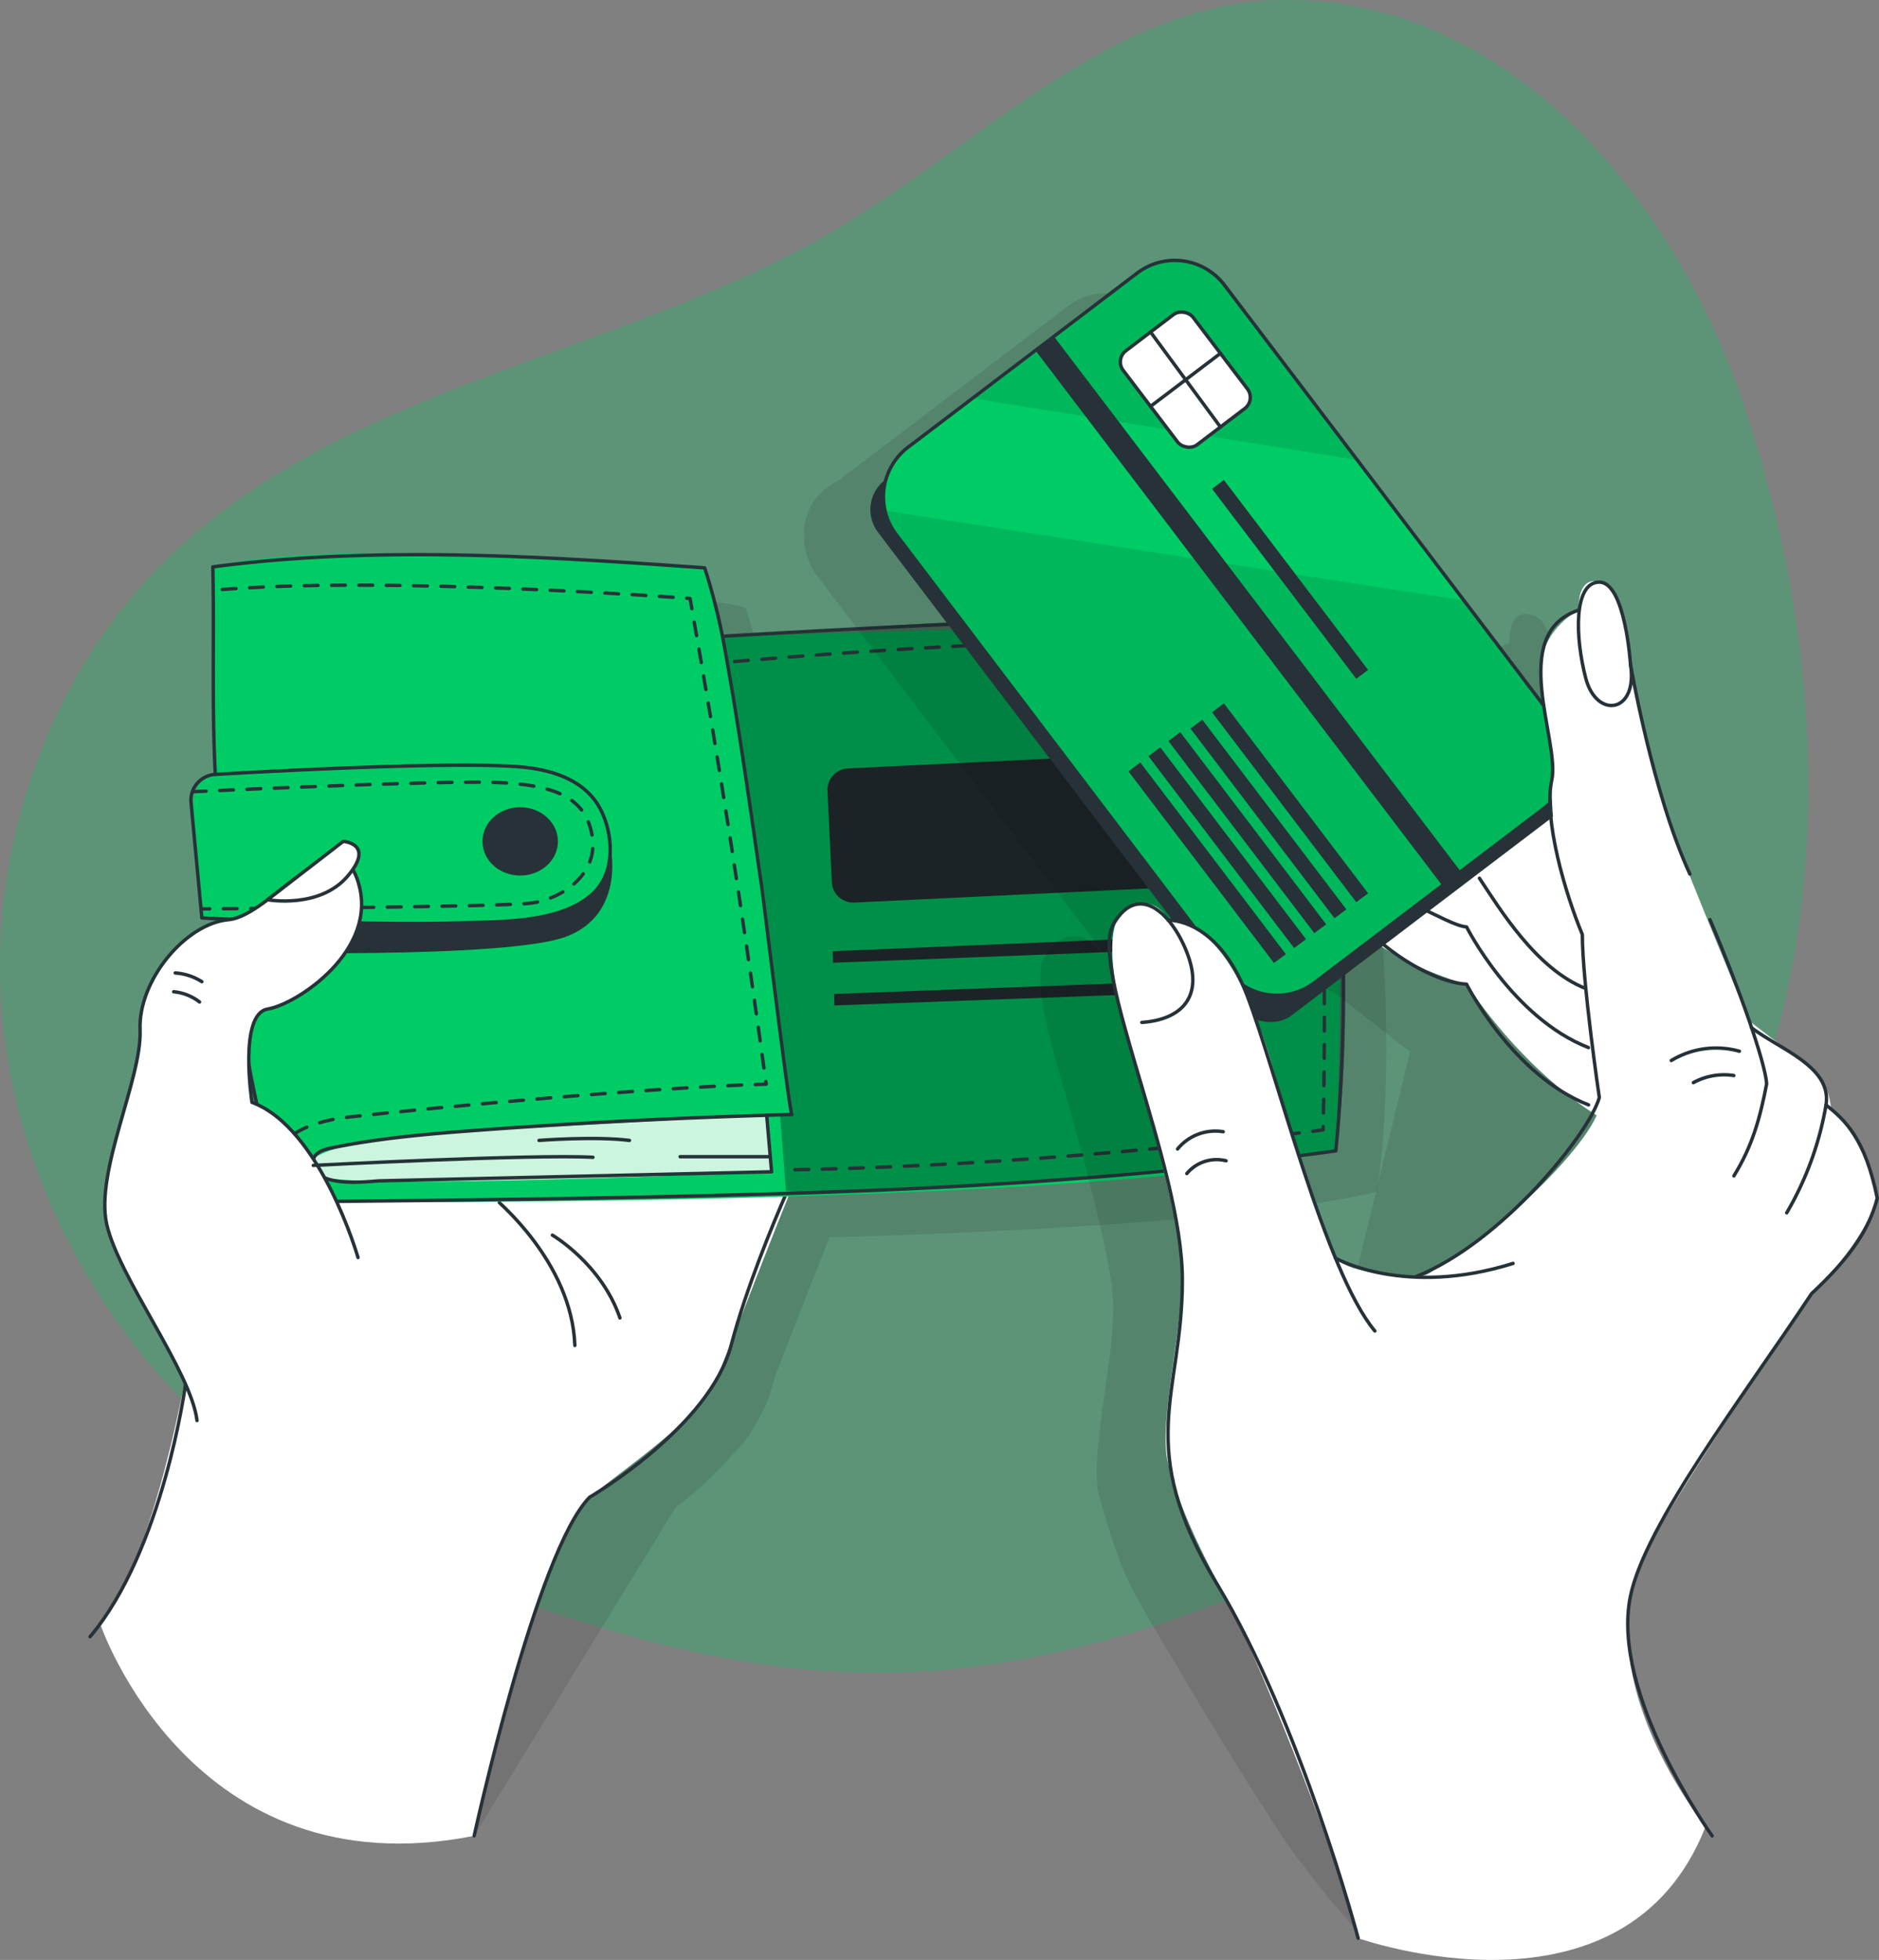 <svg xmlns="http://www.w3.org/2000/svg" width="549.797" height="573.308" viewBox="0 0 549.797 573.308">
    <rect x="0" y="0" width="549.797" height="573.308" fill="#808080" stroke="none"/>
    <defs>
        <style>
            .cls-5{fill:#0c6}.cls-2{opacity:.1}.cls-10,.cls-3{fill:#fff}.cls-4,.cls-9{fill:none}.cls-10,.cls-4,.cls-9{stroke:#263238;stroke-linecap:round;stroke-linejoin:round}.cls-6{fill:#263238}.cls-9{stroke-dasharray:4 4}
        </style>
    </defs>
    <g id="Group_378" transform="translate(-42.196 -40.074)">
        <g id="Background_Simple" transform="translate(42.196 40.075)">
            <g id="Group_366">
                <path id="Path_599" fill="#0c6" d="M416.855 40.091c-48.644.838-86.161 40.619-127.8 65.781-62.895 38.006-143.658 45.721-196.77 96.506C55.921 237.15 37.937 289.549 43.052 339.6s32.566 96.974 72.321 127.813c25.348 19.663 55.1 32.918 85.462 43.284 30.769 10.506 62.8 18.279 95.313 18.689 45.061.568 89.324-13.057 130.085-32.278 28.346-13.367 55.672-29.7 77.966-51.729 21.064-20.811 37.213-46.366 48.275-73.831 27.345-67.889 22.992-145.686-.71-214.932-19.606-57.274-67.55-117.687-134.909-116.525z" opacity="0.27" transform="translate(-42.196 -40.075)"/>
            </g>
        </g>
        <g id="Wallet" transform="translate(68.538 201.8)">
            <g id="Group_372">
                <path id="Path_601" d="M438.251 277.963c-.349-9.956-1-20.573-2.068-31.559-1.439-21.928-4.191-42.422-9.179-55.3h-.022c-27.4-5.613-169.95 4.787-170.051 4.8l-.9-3.961c-.115-.526-.237-1.052-.357-1.577l-.624-2.761-.181-.629c-.923-3.724-1.963-7.421-3.187-11.077s-108.06-9.65-143.9-.292v.007c.005.315.007.619.013.932l.106 8.85c.1 17.117-.292 33.165.595 50.806v.123h-.015a3.532 3.532 0 0 0-.525.057 7.559 7.559 0 0 0-6.16 5.008 7.557 7.557 0 0 0-.391 3.2l.515 5.5c.008.089.012.172.02.263 1.322 14.035 2.617 27.94 2.617 27.94h.016c.045.022.677.066 1.8.126l5.934.414c-12.634 1.152-26.4 17.827-25.825 32.167s-13.214 41.35-9.767 56.862c2.691 12.111 16.237 31.573 22.869 46.363q-.238 1.362-.522 2.935l-29.593 59.406c1.979-2.909 19.789 74.671 102.694 58.244l58.959-96.057a114.115 114.115 0 0 0 17.954-16.878 29.211 29.211 0 0 0 5.559-7.69v-.007a41.142 41.142 0 0 0 4.777-10.838q.392-1.491.823-3.005c4.812-12.251 11.241-28.974 15.945-40.558 62.076-1.838 127.335-5.632 160.093-13.342l.073-.011c3.164-21.533 3.234-45.71 1.905-68.461zM119.229 332.24a93.405 93.405 0 0 1-.916-10.8q1.086 5.706 2.345 11.406c-.472-.215-.946-.428-1.429-.606z" class="cls-2" transform="translate(-59.765 -159.521)"/>
                <g id="Group_371">
                    <g id="Group_367" transform="translate(0 99.392)">
                        <path id="Path_602" d="M64.361 451.507s26.539 78.456 109.445 62.029c0 0 18.392-86.362 33.808-99.075 9.944-8.2 31.9-22.9 36.587-33.535 4.781-10.844 23.54-61.168 27.191-67.252s-39.546-76.033-39.546-76.033l-90.983 46.943-50.626 89.927s-9.711 58.061-25.876 76.996z" class="cls-3" transform="translate(-61.408 -237.64)"/>
                        <path id="Path_603" d="M90.07 346.429s-6.494 48.519-27.943 73.871" class="cls-4" transform="translate(-62.127 -202.645)"/>
                        <path id="Path_604" d="M147.169 492.122s18.3-83.563 33.808-99.075c0 0 35.047-20.389 41.367-44.379 4.376-16.613 12.331-35.764 16.134-44.457" class="cls-4" transform="translate(-34.771 -216.226)"/>
                        <path id="Path_605" d="M152.767 306.215c-1.357-.842 21.206 17.237 22.083 41.816" class="cls-4" transform="translate(-32.989 -215.59)"/>
                    </g>
                    <path id="Path_606" d="M419.342 337.35c-73.062 17.235-308.373 14.922-308.373 14.922-1.983-4.176-4.375-14.7-6.688-26.883-4.626-24.464-8.948-55.643-8.948-55.643l-7.785-.542s-1.3-13.9-2.617-27.94 6.556-14.023 6.556-14.023l-.568-48.585-.145-12.133c35.844-9.357 143.9.291 143.9.291l3.37 11.71 1.877 8.3L410 182.026c15.62 40.325 9.342 155.324 9.342 155.324z" class="cls-5" transform="translate(-54.839 -162.438)"/>
                    <g id="Group_368" transform="translate(215.477 57.199)">
                        <path id="Rectangle_158" d="M6.294 0h115.592a6.294 6.294 0 0 1 6.294 6.294V33a6.293 6.293 0 0 1-6.293 6.293H6.293A6.293 6.293 0 0 1 0 33V6.294A6.294 6.294 0 0 1 6.294 0z" class="cls-6" transform="rotate(-2.748 128.12 3.073)"/>
                        <path id="Path_607" d="M354.744 246.54l.348 3.766-128.437 4.974-.107-3.382z" class="cls-6" transform="translate(-224.714 -192.584)"/>
                        <path id="Path_608" d="M355.283 256.451l.107 3.382-128.428 4.75-.107-3.382z" class="cls-6" transform="translate(-224.616 -189.396)"/>
                    </g>
                    <path id="Path_609" d="M372.242 177.669s18.958 89.875 9.344 155.323c0 0-119.847 14.055-160.884 11.788l-1.684-21.872 3.434-.534s-16.58-124.84-20.289-139.915c.001 0 142.722-10.417 170.079-4.79z" opacity="0.3" transform="translate(-17.081 -158.076)"/>
                    <path id="Path_610" fill="#fff" d="M244.529 286.907l1.435 16.535s-120.81 5.283-131.429 1.449.565-9.991 28.665-12.191 101.329-5.793 101.329-5.793z" opacity="0.8" transform="translate(-46.54 -122.4)"/>
                    <ellipse id="Ellipse_36" cx="11.041" cy="9.988" class="cls-6" rx="11.041" ry="9.988" transform="translate(114.825 74.406)"/>
                    <path id="Path_611" d="M92.765 265.247a428.128 428.128 0 0 0 15.635 82.536c51.24-.437 102.469-1.014 153.69-2.651s103.876-5.092 154.689-12.269c0 0 9.1-80.3-9.344-155.323-20.375-4.24-169.51 4.774-169.51 4.774" class="cls-4" transform="translate(-52.272 -157.946)"/>
                    <path id="Path_612" d="M251.371 326.819l1.435 16.535-114.939 2.651c-4.746.4-12.129 1.027-16.489-1.2-1.992-1.019-3.419-3.508-2.482-5.539.845-1.828 3.077-2.47 5.05-2.876 14.067-2.889 28.416-4.112 42.736-5.17q45.972-3.4 92.072-4.607c-.636.017-8.14-61.84-8.97-67.544-3.253-22.343-6.347-44.768-10.359-66.989a180.71 180.71 0 0 0-6.2-25.387c-47.366-3.385-96.831-6.521-143.908-.288.428 20.978-.344 39.7.719 60.71" class="cls-4" transform="translate(-53.381 -162.312)"/>
                    <path id="Path_613" d="M107.717 343.742s-5.949-15.54 21.627-18.607 89.464-8.711 121.854-9.586c-6.53-47.6-13.813-94.777-22.285-142.069 0 0-88.807-6.8-139.491-2.423" class="cls-9" transform="translate(-53.347 -160.138)"/>
                    <path id="Path_614" d="M87.658 254.086l-3.157-33.7a7.567 7.567 0 0 1 7.093-8.264c19.426-1.122 69.679-3.76 88.967-2.216 9.262.741 19.306 3.709 23.819 12.565 3.718 7.3 4.281 18.244-1.98 24.243-9.517 9.118-27.561 8.416-39.835 8.85-22.858.806-74.889-1.284-74.907-1.478z" class="cls-4" transform="translate(-54.941 -147.322)"/>
                    <path id="Path_615" d="M204.472 227.64c.038-.941 4.8 19.359-12.775 26.055s-98.931 4.594-98.931 4.594v-9.513s57.559 1.207 67.131.941 43.537 2.929 44.575-22.077z" class="cls-6" transform="translate(-52.272 -141.475)"/>
                    <path id="Path_616" d="M164.489 313.432s14.375 8.422 19.764 24.233" class="cls-4" transform="translate(-29.2 -113.868)"/>
                    <path id="Path_617" d="M84.788 215.98s70.527-3.316 88.47-2.719S200 217.8 201.791 229.053s-9.093 18.305-17.766 19.5-96.47 1.709-96.47 1.709" class="cls-9" transform="translate(-54.838 -146.113)"/>
                    <g id="Group_370" transform="translate(4.319 84.394)">
                        <g id="Group_369">
                            <path id="Path_618" d="M139.488 346.811s-10.916-37.919-31.024-45.388c0 0-4.022-25.878 4.6-27.3s32.748-17.366 26.428-37.259-25.278 9.983-37.919 11.131-26.428 17.841-25.853 32.189-13.214 41.35-9.767 56.862 24.7 43.089 26.428 57.453" class="cls-10" transform="translate(-65.395 -225.084)"/>
                            <path id="Path_619" d="M101.446 243.36s15.132 2.749 23.362-6.848-1.246-10.22-1.246-10.22z" class="cls-10" transform="translate(-53.798 -226.292)"/>
                        </g>
                        <path id="Path_620" d="M81 255.411a16.554 16.554 0 0 1 7.777 2.551" class="cls-4" transform="translate(-60.376 -216.925)"/>
                        <path id="Path_621" d="M80.651 259.57a14.543 14.543 0 0 1 7.557 2.992" class="cls-4" transform="translate(-60.487 -215.587)"/>
                    </g>
                    <path id="Path_622" d="M111.555 298.624s64.8-3.344 81.821-2.372" class="cls-4" transform="translate(-46.227 -119.451)"/>
                    <path id="Path_623" d="M161.532 292.609s16.3-1.267 26.452 0" class="cls-4" transform="translate(-30.151 -120.747)"/>
                    <path id="Line_214" d="M0 0L26.377 0" class="cls-4" transform="translate(172.664 176.624)"/>
                    <path id="Path_624" d="M204.836 188.009s115.818-10.339 162.356-4.436c0 0 12.555 23.088 9.829 141.443 0 0-75.329 10.383-157.655 11.722" class="cls-9" transform="translate(-16.221 -156.226)"/>
                </g>
            </g>
        </g>
        <g id="Card" transform="translate(277.386 114.09)">
            <g id="Group_377">
                <g id="Group_373" opacity="0.1" transform="translate(0 11.742)">
                    <path id="Path_625" d="M513.439 376.469c-3.29-13.994-8.114-19.257-12.943-23.3 0 0-.112-7.958-6.312-12.453a42.424 42.424 0 0 0-5.33-3.944c-5.821-4.363-12.235-9.3-12.236-9.3-3.013-8.723-7.093-19.282-11.5-29.673l.221 2.363c-4.516-11.033-8.946-22.024-10.191-25.667l-.026-.075c1.287 3.512 2.655 6.9 4.1 10.041l-16.559-58.485c-.394-2.354-.8-4.671-1.213-6.9-.784-6.578-2.951-19.064-8.144-19.937a2.723 2.723 0 0 0-.579-.058s-6.114-2.654-6.114 8.209c-7.284 2.427-10.1 7.867-10.806 14.394a19.607 19.607 0 0 0-.123 6.207c.126 2.391.41 4.836.769 7.269l-23.343-30.735-2.277-3-28.912-38.067-38.9-51.206a18.207 18.207 0 0 0-25.511-3.485l-48.221 36.649-18.842 14.307C216 167.146 219.768 182 223.772 187.274l84.147 110.772a8.643 8.643 0 0 0-1.3-.063s-2.407-5.678-8.354-4.771a6.794 6.794 0 0 0-3.545 1.174 6.292 6.292 0 0 0-2.358 2.152 18.32 18.32 0 0 0-1.771 2.531c-3.036 5.188-.234 17.86 4.143 33.345.278 1 .552 1.963.818 2.868l.042.144q.551 1.911 1.123 3.866c4.284 14.861 12.3 44.029 13.772 58.324q.159 2.078.2 4.058c.1 16.468-7.216 44.046-4.075 55.428.414 1.5.83 2.931 1.261 4.339 2.337 7.614 4.429 14.813 8.1 21.973 4.469 8.714 9.795 17.084 14.772 25.528q13.723 23.287 28.395 45.994c4.5 6.961 9.776 13.3 14.879 19.856 2.331 3 7.441 7.51 8.328 11.355 0 0 45.238 3.74 70.567-12.347l-2.387-36 16.98-97.614c4.851-7.352 19.772-21.739 22.824-26.288q2.3-3.392 4.51-6.7c11.175-10.421 16.769-18.558 19.22-27.9 0-.005-.174-1.072-.624-2.829zm-158.424 19.1l-.011-.025.013.032zm1.807 2.227l-.218-.432a53.05 53.05 0 0 0 14.516 4.236c-5.25-.614-11.209-1.453-14.298-3.8zm19.057 4.369h-.005q1.186.1 2.432.164a16.624 16.624 0 0 1-2.427-.163zM356.32 396.8l-3.033-6.029c-4.237-12.136-13.79-40.734-13.83-40.852v-.008A163.322 163.322 0 0 0 332 325.789a14.407 14.407 0 0 0 13.5-2.12l23.127-17.569c2.388 1.439 4.839 2.732 7.234 3.874l21.654 16.936-17.177 70.618zm87.689-162.65c1.787 8.443 4.639 20.573 8.4 32.324a211.945 211.945 0 0 1-8.4-32.324z" transform="translate(-220.145 -104.96)"/>
                    <path id="Path_626" d="M315.248 459.453l.141.625s-.048-.227-.141-.625z" transform="translate(-189.552 9.072)"/>
                </g>
                <g id="Group_376" transform="translate(15.09)">
                    <g id="Group_374" transform="translate(138.199 120.252)">
                        <path id="Path_627" d="M388.85 210.337c1.373-.878 20.7-11.419 30.363 20.2s21.087 85.454 21.087 85.454l-23.048 4.509s-21.352-11.361-40.492-39.824c0 0-26.83-6.953-38.512-23.477-10.616-15.017 22.052-70.139 22.052-70.139z" class="cls-3" transform="translate(-336.125 -187.06)"/>
                        <path id="Path_628" d="M369.728 234.453c5.714 8.566 16.526 26.579 31.116 32.255" class="cls-4" transform="translate(-325.316 -171.815)"/>
                        <path id="Path_629" d="M357.507 241.424c2.7 1.068 9.314 4.866 12.375 5.01 0 0 13.465 26.663 35.705 35.315" class="cls-4" transform="translate(-329.248 -169.572)"/>
                        <path id="Path_630" d="M348.159 248.849c8.268 6.915 18.1 11.637 24.73 11.951 0 0 13.465 26.663 35.705 35.315" class="cls-4" transform="translate(-332.255 -167.184)"/>
                    </g>
                    <g id="Group_375">
                        <rect id="Rectangle_159" width="120.64" height="196.674" class="cls-6" rx="10.917" transform="rotate(-37.222 108.352 36.488)"/>
                        <path id="Path_631" d="M431 258.014l-67.065 50.956a18.192 18.192 0 0 1-25.512-3.484l-96.942-127.623a18.208 18.208 0 0 1 3.485-25.494l18.842-14.307 48.22-36.649a18.209 18.209 0 0 1 25.512 3.487l38.9 51.207 28.913 38.066 29.13 38.351a18.184 18.184 0 0 1-3.483 25.49z" class="cls-5" transform="translate(-229.564 -95.552)"/>
                        <path id="Path_632" d="M370.1 156.1l-112.629-18.038 48.22-36.649A18.209 18.209 0 0 1 331.2 104.9z" class="cls-2" transform="translate(-223.227 -95.552)"/>
                        <path id="Path_633" d="M430.886 240.205l-67.062 50.956a18.192 18.192 0 0 1-25.512-3.484l-96.943-127.624a18.057 18.057 0 0 1-3.251-6.986l169.4 26.292 26.852 35.352a18.184 18.184 0 0 1-3.484 25.494z" class="cls-2" transform="translate(-229.453 -77.743)"/>
                        <rect id="Rectangle_160" width="25.652" height="34.484" class="cls-10" rx="4.075" transform="rotate(-37.222 84.076 -97.167)"/>
                        <path id="Line_215" d="M0 0L20.443 27.776" class="cls-10" transform="translate(86.374 23.111)"/>
                        <path id="Line_216" d="M0 15.495L20.443 0" class="cls-10" transform="translate(86.374 29.353)"/>
                        <path id="Path_634" d="M338.079 264.908l-3.485 2.568-42.569-56.041 3.451-2.618z" class="cls-6" transform="translate(-212.112 -59.81)"/>
                        <path id="Path_635" d="M342.557 261.619l-3.485 2.584-42.619-56.125 3.435-2.618z" class="cls-6" transform="translate(-210.688 -60.889)"/>
                        <path id="Path_636" d="M347.039 258.346l-3.485 2.568-42.685-56.191 3.451-2.618z" class="cls-6" transform="translate(-209.267 -61.969)"/>
                        <path id="Path_637" d="M351.367 254.862l-3.485 2.568-42.119-55.458 3.435-2.618z" class="cls-6" transform="translate(-207.693 -62.854)"/>
                        <path id="Path_638" d="M356.2 251.325l-3.485 2.568-42.185-55.541 3.452-2.618z" class="cls-6" transform="translate(-206.159 -64.018)"/>
                        <path id="Path_639" d="M356.2 201.879l-3.485 2.568-42.185-55.541 3.452-2.618z" class="cls-6" transform="translate(-206.159 -79.924)"/>
                        <path id="Rectangle_161" d="M0 0H6.778V196.539H0z" class="cls-6" transform="rotate(-37.25 68.83 -64.008)"/>
                        <path id="Path_640" d="M431 258.014l-67.065 50.956a18.192 18.192 0 0 1-25.512-3.484l-96.942-127.623a18.208 18.208 0 0 1 3.485-25.494l18.842-14.307 48.22-36.649a18.209 18.209 0 0 1 25.512 3.487l38.9 51.207 28.913 38.066 29.13 38.351a18.184 18.184 0 0 1-3.483 25.49z" class="cls-4" transform="translate(-229.564 -95.552)"/>
                    </g>
                    <path id="Path_641" d="M360.384 565.642s78.057 27.775 101.672-32.708c0 0-36.942-44.905-16.773-81.648 12.695-23.125 47.784-74.186 47.784-74.186s14.652-13.916 19.219-27.9c0 0-2.51-15.576-13.566-26.124 0 0-.112-7.958-6.312-12.453s-17.565-13.246-17.565-13.246-18.691-44.838-21.475-52.978-8.342-23.432-11.136-40.343-5.363-35.129-11.281-35.072c0 0-6.114-2.654-6.114 8.209 0 0-12.812 6.6-10.93 20.588s3.636 21.2 3.136 29.082 2.02 35.172 8.341 43.733c0 0 2.112 38.334 5.273 48.316q.145.458.293.834c3.323 8.438-29.96 41.038-47.972 49.765 0 0-1.881 3.522-8.876 2.561s-18.825-1.414-20.865-6.6-15.559-45.659-15.559-45.659-10.958-51.934-32.841-51.929c0 0-3.331-7.939-11.9-3.6s-2.959 27.968.833 40.9 13.4 46.91 14.961 62.547-7.3 46.951-3.895 59.273 7.021 20.638 17.651 40.808 34.16 80.248 37.897 97.83z" class="cls-3" transform="translate(-213.268 -72.715)"/>
                    <path id="Path_642" d="M360.6 542.665s-16.7-62.895-41.268-103.551-10.164-55.056-10.164-88.935S281.592 258.7 289.028 246s17.6-2.542 21.835 9.316-1.694 18.634-13.552 19.481" class="cls-4" transform="translate(-213.486 -49.738)"/>
                    <path id="Path_643" d="M300.845 243.748s14.252-.862 23.021 21.936 22.8 80.671 37.413 98.208" class="cls-4" transform="translate(-209.275 -48.575)"/>
                    <path id="Path_644" d="M337.842 318.495c.083.181 20.415 11.521 51.981 1.583" class="cls-4" transform="translate(-197.374 -24.529)"/>
                    <path id="Path_645" d="M302.89 295.655a14.288 14.288 0 0 1 13.348-5.061" class="cls-4" transform="translate(-208.617 -33.567)"/>
                    <path id="Path_646" d="M304.944 300.8a11.346 11.346 0 0 1 11.476-3.734" class="cls-4" transform="translate(-207.957 -31.535)"/>
                    <path id="Path_647" d="M403.175 175.125c-20.75 6.911-5.31 38.245-7.794 49.67s3.973 33.33 8.94 45.2c0 13.907 4.968 47.683 4.968 47.683-3.068 10.736-28.654 42.411-53.516 52.326" class="cls-4" transform="translate(-191.606 -70.648)"/>
                    <path id="Path_648" d="M406.863 192.9s-1.54-23.983-9.112-23.983-7.117 16.163-3.956 28.156 15.375 10.216 13.068-4.173z" class="cls-4" transform="translate(-180.069 -72.646)"/>
                    <path id="Path_649" d="M403.158 187.06s6.452 37.713 17.384 61.4" class="cls-4" transform="translate(-176.364 -66.808)"/>
                    <path id="Path_650" d="M427.758 318.573c5.283-8.558 7.629-16.661 9.589-26.969-.5-6.462-7.909-27.565-16.576-48" class="cls-4" transform="translate(-170.698 -48.619)"/>
                    <path id="Path_651" d="M429.984 267.557c8.572 6.454 23.5 11.406 21.769 22.54a93.271 93.271 0 0 1-11.5 31.568" class="cls-4" transform="translate(-167.734 -40.915)"/>
                    <path id="Path_652" d="M427.247 498.426s-29.879-41.49-23.9-70.141c4.4-21.079 32.706-57.934 53-88.47 11.175-10.42 16.769-18.556 19.219-27.9-3.588-17.644-9.394-22.788-15-27.3" class="cls-4" transform="translate(-176.556 -35.429)"/>
                    <path id="Path_653" d="M432.121 272.968a25.284 25.284 0 0 0-19.922 2.713" class="cls-4" transform="translate(-173.455 -39.478)"/>
                    <path id="Path_654" d="M428.908 278.165a18.73 18.73 0 0 0-11.821 2.078" class="cls-4" transform="translate(-171.883 -37.573)"/>
                </g>
            </g>
        </g>
    </g>
</svg>
